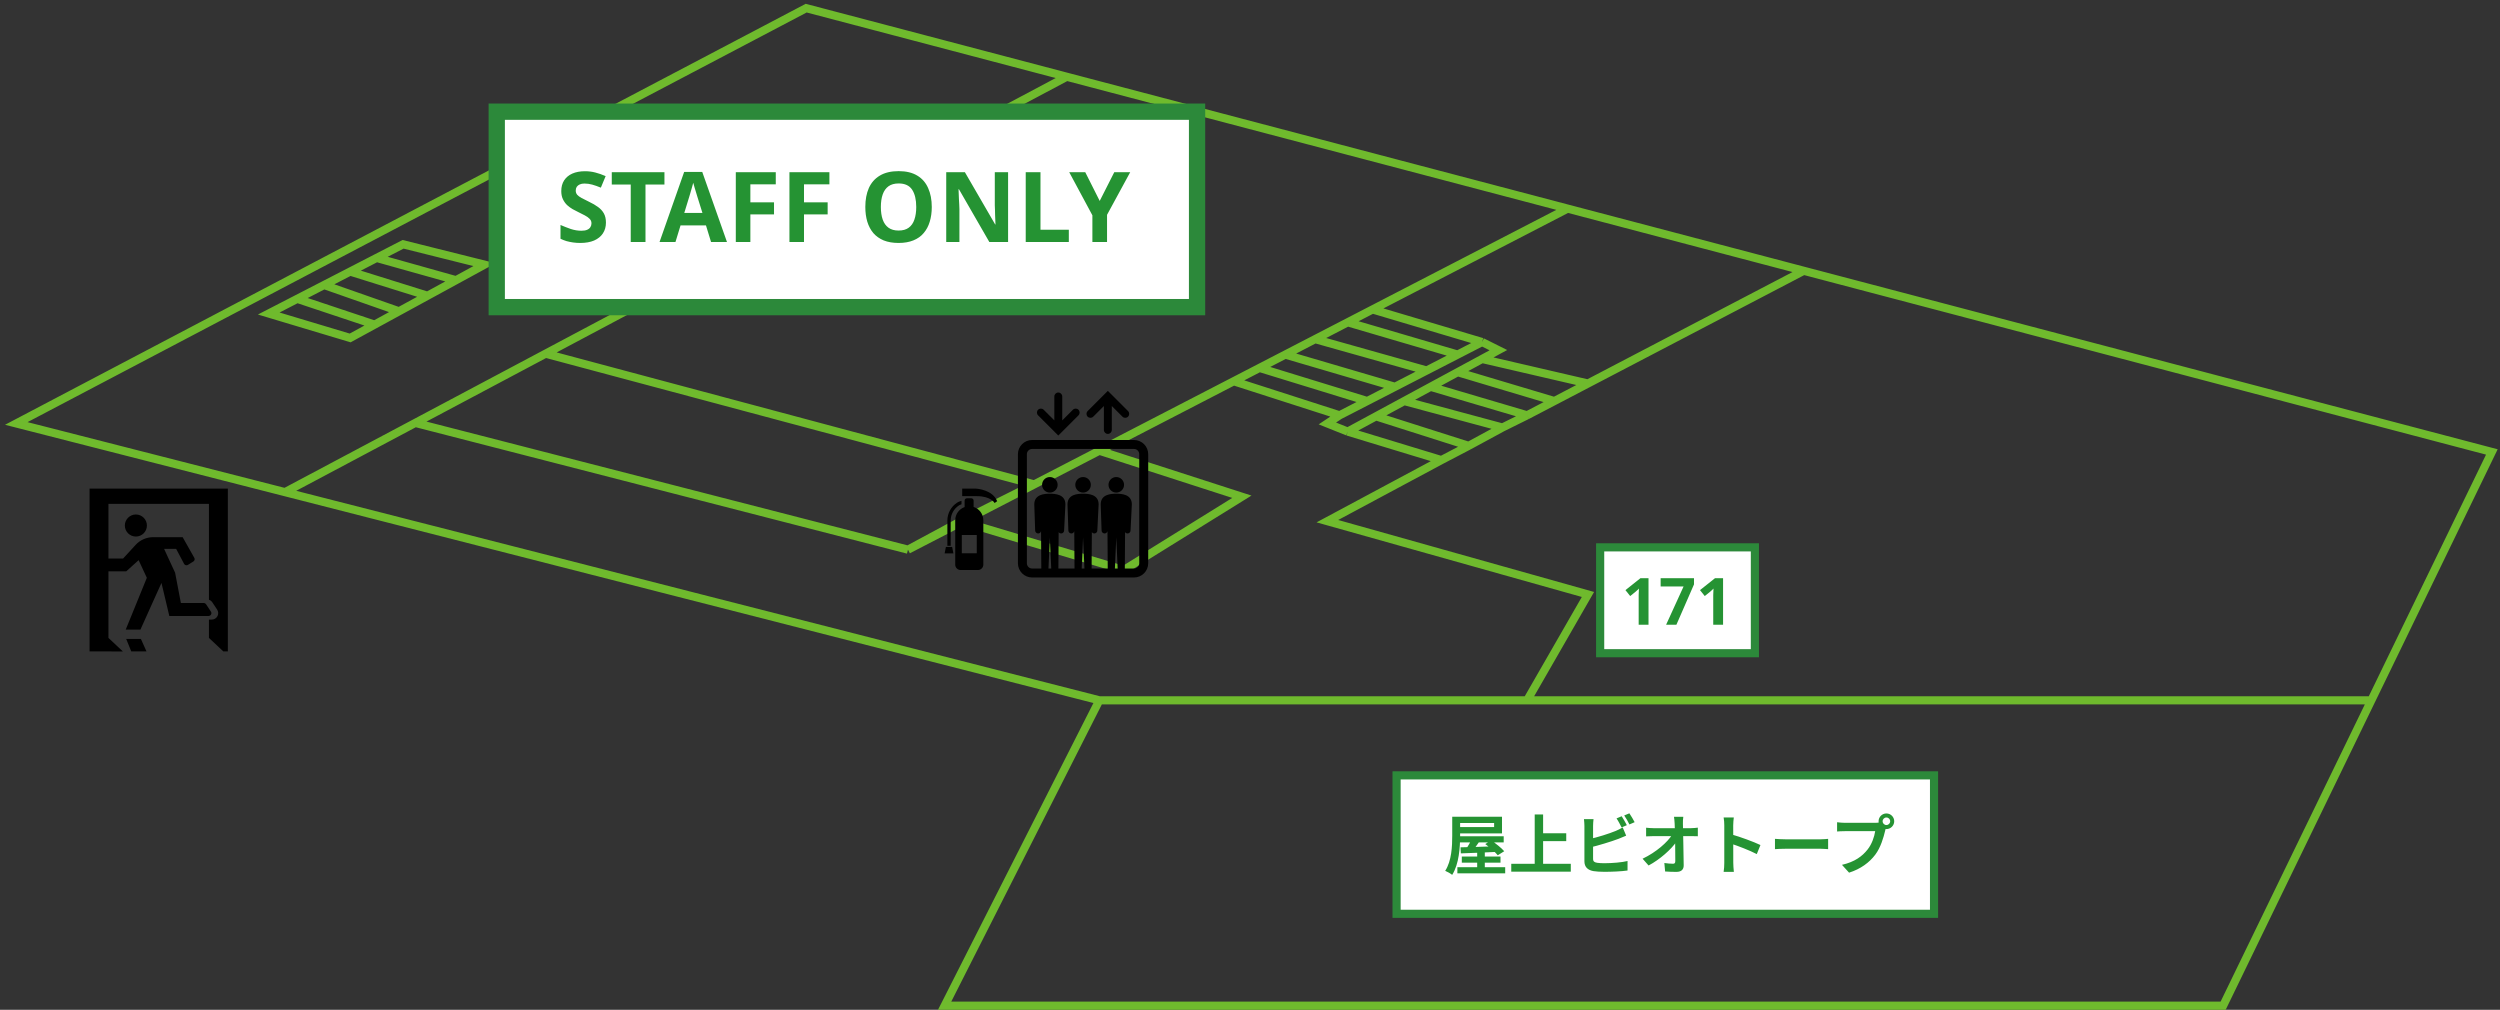<svg width="307" height="124" viewBox="0 0 307 124" fill="none" xmlns="http://www.w3.org/2000/svg">
<rect x="0" y="0" width="307" height="124" fill="#333333" stroke="none"/>
<path d="M135 86L116 123.5H273L291.199 86M135 86L35 60.436M135 86H187.528M35 60.436L2 52L99 1L131 9.425M35 60.436L51 51.934M131 9.425L192.5 25.617M131 9.425L67 43.432M36.5 36.697L33 38.5L43 41.5L46 39.864M36.5 36.697L46 39.864M36.5 36.697L39.794 35M46 39.864L49 38.227M39.794 35L49 38.227M39.794 35L43 33.349M49 38.227L52.5 36.318M43 33.349L52.5 36.318M43 33.349L46.25 31.674M52.5 36.318L56 34.409M46.25 31.674L49.5 30L59.5 32.5L56 34.409M46.25 31.674L56 34.409M51 51.934L111.5 67.5M51 51.934L67 43.432M111.5 67.5L118 64M111.5 67.5L135 55.349M192.5 25.617L168.552 38M192.5 25.617L221.5 33.252M127 59.485L67 43.432M127 59.485L118 64M127 59.485L135 55.349M118 64L138 70L152.5 61L135 55.349M135 55.349L151.5 46.817M151.5 46.817L164.5 51M151.5 46.817L154.666 45.18M164.5 51L167.903 49.25M164.5 51L163 52L165.5 53M182 42L168.552 38M182 42L179 43.543M182 42L184 43L182 44.081M168.552 38L165.5 39.578M165.5 39.578L179 43.543M165.5 39.578L161.5 41.646M179 43.543L175.194 45.5M161.5 41.646L175.194 45.5M161.5 41.646L157.832 43.543M175.194 45.5L171.306 47.5M157.832 43.543L171.306 47.5M157.832 43.543L154.666 45.18M171.306 47.5L167.903 49.25M154.666 45.18L167.903 49.25M165.5 53L177 56.5M165.5 53L168.969 51.125M177 56.5L180.35 54.75M177 56.5L163 64L195 73L187.528 86M221.5 33.252L306 55.5L291.199 86M221.5 33.252L195 47.096M182 44.081L195 47.096M182 44.081L179 45.703M195 47.096L190.878 49.25M179 45.703L190.878 49.25M179 45.703L175.675 47.5M190.878 49.25L187.528 51M175.675 47.5L187.528 51M175.675 47.5L172.438 49.25M187.528 51L184.5 52.5M172.438 49.25L184.5 52.5M172.438 49.25L168.969 51.125M184.5 52.5L180.35 54.75M168.969 51.125L180.35 54.75M187.528 86H291.199" stroke="#6FBA2D"/>
<path d="M128.922 58.58C128.394 58.58 127.967 59.007 127.967 59.535C127.967 60.063 128.394 60.49 128.922 60.49C129.45 60.49 129.878 60.063 129.878 59.535C129.878 59.007 129.45 58.58 128.922 58.58Z" fill="black"/>
<path d="M133.001 58.58C132.473 58.58 132.045 59.007 132.045 59.535C132.045 60.063 132.473 60.49 133.001 60.49C133.528 60.49 133.956 60.063 133.956 59.535C133.956 59.007 133.528 58.58 133.001 58.58Z" fill="black"/>
<path d="M137.079 58.58C136.551 58.58 136.123 59.007 136.123 59.535C136.123 60.063 136.551 60.49 137.079 60.49C137.606 60.49 138.034 60.063 138.034 59.535C138.034 59.007 137.606 58.58 137.079 58.58Z" fill="black"/>
<path d="M139.256 54.031H126.744C125.783 54.031 125 54.814 125 55.775V69.171C125 70.133 125.783 70.915 126.744 70.915H139.256C140.218 70.915 141 70.133 141 69.171V55.775C141 54.814 140.218 54.031 139.256 54.031ZM128.752 69.815L128.922 65.985L129.092 69.815H128.752ZM132.83 69.815L133 65.985L133.17 69.815H132.83ZM136.908 69.815L137.079 65.985L137.249 69.815H136.908ZM139.9 69.171C139.9 69.526 139.611 69.815 139.256 69.815H138.128L138.159 65.344C138.229 65.447 138.344 65.516 138.478 65.51C138.683 65.5 138.842 65.326 138.832 65.121L138.99 61.941C138.99 60.69 137.723 60.628 137.079 60.628C136.434 60.628 135.167 60.69 135.167 61.941L135.273 65.121C135.264 65.326 135.422 65.5 135.627 65.51C135.806 65.518 135.955 65.395 135.998 65.228L136.03 69.815H134.049L134.08 65.344C134.15 65.447 134.266 65.516 134.4 65.51C134.605 65.5 134.763 65.326 134.754 65.121L134.912 61.941C134.912 60.69 133.644 60.628 133 60.628C132.356 60.628 131.088 60.69 131.088 61.941L131.195 65.121C131.185 65.326 131.343 65.5 131.549 65.51C131.728 65.518 131.877 65.395 131.92 65.227L131.951 69.815H129.971L130.002 65.344C130.072 65.447 130.188 65.516 130.322 65.51C130.527 65.5 130.685 65.326 130.675 65.121L130.833 61.94C130.833 60.69 129.566 60.628 128.922 60.628C128.277 60.628 127.01 60.69 127.01 61.94L127.116 65.121C127.107 65.326 127.265 65.5 127.47 65.51C127.65 65.518 127.799 65.395 127.841 65.227L127.873 69.814H126.744C126.389 69.814 126.101 69.526 126.101 69.171V55.775C126.101 55.42 126.389 55.132 126.744 55.132H139.256C139.611 55.132 139.899 55.42 139.899 55.775V69.171H139.9Z" fill="black"/>
<path d="M134.25 51.166L135.557 49.859V52.798C135.557 53.066 135.775 53.284 136.043 53.284C136.311 53.284 136.529 53.066 136.529 52.798V49.859L137.836 51.166C137.931 51.261 138.055 51.309 138.179 51.309C138.303 51.309 138.428 51.261 138.522 51.166C138.712 50.977 138.712 50.669 138.522 50.48L136.386 48.343L136.043 48L135.7 48.343L133.563 50.48C133.373 50.669 133.373 50.977 133.563 51.166C133.753 51.356 134.06 51.356 134.25 51.166Z" fill="black"/>
<path d="M129.615 53.141C129.615 53.141 129.615 53.141 129.615 53.141L129.958 53.484L130.301 53.141C130.301 53.141 130.302 53.141 130.302 53.141L132.437 51.004C132.627 50.815 132.627 50.507 132.437 50.318C132.248 50.128 131.941 50.128 131.751 50.318L130.444 51.625V48.686C130.444 48.417 130.226 48.2 129.958 48.2C129.69 48.2 129.473 48.417 129.473 48.686V51.625L128.165 50.318C127.976 50.128 127.668 50.128 127.478 50.318C127.289 50.507 127.289 50.815 127.478 51.004L129.615 53.141Z" fill="black"/>
<rect x="61" y="13.715" width="86" height="24" fill="white" stroke="#2C893A" stroke-width="2"/>
<path d="M74.409 27.339C74.409 27.843 74.285 28.283 74.037 28.659C73.789 29.035 73.429 29.327 72.957 29.535C72.493 29.735 71.925 29.835 71.253 29.835C70.957 29.835 70.665 29.815 70.377 29.775C70.097 29.735 69.825 29.679 69.561 29.607C69.305 29.527 69.061 29.431 68.829 29.319V27.627C69.237 27.803 69.657 27.967 70.089 28.119C70.529 28.263 70.965 28.335 71.397 28.335C71.693 28.335 71.929 28.295 72.105 28.215C72.289 28.135 72.421 28.027 72.501 27.891C72.589 27.755 72.633 27.599 72.633 27.423C72.633 27.207 72.557 27.023 72.405 26.871C72.261 26.719 72.065 26.579 71.817 26.451C71.569 26.315 71.285 26.171 70.965 26.019C70.765 25.923 70.549 25.811 70.317 25.683C70.085 25.547 69.861 25.383 69.645 25.191C69.437 24.991 69.265 24.751 69.129 24.471C68.993 24.191 68.925 23.855 68.925 23.463C68.925 22.951 69.041 22.515 69.273 22.155C69.513 21.787 69.849 21.507 70.281 21.315C70.721 21.123 71.237 21.027 71.829 21.027C72.277 21.027 72.701 21.079 73.101 21.183C73.509 21.287 73.933 21.435 74.373 21.627L73.785 23.043C73.393 22.883 73.041 22.759 72.729 22.671C72.417 22.583 72.097 22.539 71.769 22.539C71.545 22.539 71.353 22.575 71.193 22.647C71.033 22.719 70.909 22.819 70.821 22.947C70.741 23.075 70.701 23.227 70.701 23.403C70.701 23.603 70.761 23.775 70.881 23.919C71.001 24.055 71.181 24.187 71.421 24.315C71.661 24.443 71.961 24.595 72.321 24.771C72.761 24.979 73.133 25.195 73.437 25.419C73.749 25.643 73.989 25.907 74.157 26.211C74.325 26.515 74.409 26.891 74.409 27.339ZM79.266 29.715H77.454V22.659H75.126V21.147H81.594V22.659H79.266V29.715ZM87.316 29.715L86.692 27.675H83.572L82.948 29.715H80.992L84.016 21.111H86.236L89.272 29.715H87.316ZM85.636 24.159C85.596 24.023 85.544 23.851 85.48 23.643C85.416 23.435 85.352 23.223 85.288 23.007C85.224 22.791 85.172 22.603 85.132 22.443C85.092 22.603 85.036 22.803 84.964 23.043C84.9 23.275 84.836 23.499 84.772 23.715C84.716 23.923 84.672 24.071 84.64 24.159L84.028 26.151H86.26L85.636 24.159ZM92.145 29.715H90.357V21.147H95.265V22.635H92.145V24.843H95.049V26.331H92.145V29.715ZM98.731 29.715H96.943V21.147H101.851V22.635H98.731V24.843H101.635V26.331H98.731V29.715ZM114.422 25.419C114.422 26.083 114.338 26.687 114.17 27.231C114.01 27.767 113.762 28.231 113.426 28.623C113.098 29.015 112.674 29.315 112.154 29.523C111.642 29.731 111.038 29.835 110.342 29.835C109.646 29.835 109.038 29.731 108.518 29.523C108.006 29.307 107.582 29.007 107.246 28.623C106.918 28.231 106.67 27.763 106.502 27.219C106.342 26.675 106.262 26.071 106.262 25.407C106.262 24.519 106.406 23.747 106.694 23.091C106.99 22.435 107.438 21.927 108.038 21.567C108.646 21.199 109.418 21.015 110.354 21.015C111.282 21.015 112.046 21.199 112.646 21.567C113.246 21.927 113.69 22.439 113.978 23.103C114.274 23.759 114.422 24.531 114.422 25.419ZM108.17 25.419C108.17 26.019 108.246 26.535 108.398 26.967C108.55 27.399 108.786 27.731 109.106 27.963C109.426 28.195 109.838 28.311 110.342 28.311C110.862 28.311 111.278 28.195 111.59 27.963C111.91 27.731 112.142 27.399 112.286 26.967C112.438 26.535 112.514 26.019 112.514 25.419C112.514 24.515 112.346 23.807 112.01 23.295C111.674 22.783 111.122 22.527 110.354 22.527C109.842 22.527 109.426 22.643 109.106 22.875C108.786 23.107 108.55 23.439 108.398 23.871C108.246 24.303 108.17 24.819 108.17 25.419ZM123.793 29.715H121.489L117.757 23.235H117.709C117.717 23.435 117.725 23.639 117.733 23.847C117.741 24.047 117.749 24.251 117.757 24.459C117.773 24.659 117.785 24.863 117.793 25.071C117.801 25.271 117.809 25.475 117.817 25.683V29.715H116.197V21.147H118.489L122.209 27.567H122.245C122.237 27.367 122.229 27.171 122.221 26.979C122.213 26.779 122.205 26.583 122.197 26.391C122.197 26.191 122.193 25.995 122.185 25.803C122.177 25.603 122.169 25.403 122.161 25.203V21.147H123.793V29.715ZM125.959 29.715V21.147H127.771V28.215H131.251V29.715H125.959ZM135.045 24.675L136.833 21.147H138.789L135.945 26.379V29.715H134.145V26.439L131.301 21.147H133.269L135.045 24.675Z" fill="#259333"/>
<rect x="171.5" y="95.215" width="66" height="17" fill="white" stroke="#2C893A"/>
<path d="M178.334 100.291H179.302V102.611C179.302 104.019 179.174 106.115 178.326 107.435C178.142 107.275 177.718 107.035 177.47 106.939C178.27 105.707 178.334 103.891 178.334 102.611V100.291ZM178.87 100.291H184.446V102.339H178.87V101.563H183.478V101.067H178.87V100.291ZM179.126 102.691H184.654V103.443H179.126V102.691ZM179.51 105.179H184.262V105.939H179.51V105.179ZM178.966 106.491H184.838V107.243H178.966V106.491ZM181.398 104.579H182.334V107.003H181.398V104.579ZM179.35 104.051C180.47 104.027 182.198 103.979 183.83 103.915L183.806 104.611C182.222 104.691 180.542 104.755 179.39 104.795L179.35 104.051ZM180.806 102.859L181.782 103.179C181.43 103.683 181.054 104.227 180.758 104.579L180.014 104.283C180.294 103.899 180.63 103.299 180.806 102.859ZM182.39 103.651L183.126 103.203C183.67 103.571 184.382 104.131 184.718 104.531L183.926 105.027C183.614 104.635 182.942 104.051 182.39 103.651ZM189.006 102.323H192.334V103.291H189.006V102.323ZM185.582 106.075H192.894V107.043H185.582V106.075ZM188.462 100.019H189.494V106.611H188.462V100.019ZM199.142 100.235C199.342 100.531 199.622 101.035 199.774 101.331L199.134 101.611C198.966 101.283 198.726 100.811 198.51 100.499L199.142 100.235ZM200.086 99.875C200.294 100.179 200.59 100.683 200.734 100.963L200.094 101.243C199.934 100.907 199.67 100.443 199.454 100.139L200.086 99.875ZM195.686 100.587C195.654 100.827 195.63 101.187 195.63 101.419C195.63 101.907 195.63 104.851 195.63 105.451C195.63 105.803 195.79 105.891 196.15 105.955C196.39 105.995 196.718 106.003 197.07 106.003C197.91 106.003 199.198 105.907 199.862 105.731V106.899C199.102 107.011 197.894 107.059 197.014 107.059C196.494 107.059 196.006 107.027 195.662 106.971C194.974 106.843 194.566 106.467 194.566 105.771C194.566 104.851 194.566 101.915 194.566 101.419C194.566 101.235 194.542 100.827 194.51 100.587H195.686ZM195.158 103.043C196.19 102.819 197.558 102.387 198.398 102.043C198.678 101.923 198.95 101.795 199.27 101.611L199.694 102.619C199.39 102.747 199.03 102.899 198.766 103.003C197.822 103.363 196.254 103.835 195.166 104.091L195.158 103.043ZM206.71 100.307C206.67 100.563 206.654 100.867 206.662 101.123C206.686 102.443 206.742 104.643 206.758 106.259C206.766 106.771 206.47 107.067 205.862 107.067C205.374 107.067 204.934 107.051 204.478 107.019L204.382 105.979C204.75 106.035 205.182 106.067 205.454 106.067C205.654 106.067 205.726 105.963 205.726 105.739C205.726 104.635 205.71 102.443 205.646 101.123C205.622 100.779 205.606 100.523 205.566 100.307H206.71ZM202.142 101.643C202.366 101.667 202.75 101.699 203.022 101.699C203.582 101.699 207.278 101.699 207.67 101.699C207.926 101.699 208.302 101.659 208.494 101.635V102.691C208.246 102.683 207.934 102.675 207.718 102.675C207.406 102.675 203.494 102.675 203.054 102.675C202.758 102.675 202.422 102.691 202.142 102.707V101.643ZM201.71 105.451C203.382 104.651 204.782 103.419 205.358 102.475H205.878L205.886 103.331C205.238 104.299 203.822 105.555 202.446 106.283L201.71 105.451ZM211.742 105.955C211.742 105.339 211.742 102.027 211.742 101.355C211.742 101.067 211.718 100.675 211.662 100.387H212.91C212.878 100.675 212.838 101.019 212.838 101.355C212.838 102.235 212.846 105.363 212.846 105.955C212.846 106.179 212.878 106.739 212.918 107.067H211.662C211.718 106.755 211.742 106.267 211.742 105.955ZM212.606 102.459C213.67 102.755 215.398 103.387 216.182 103.771L215.734 104.883C214.822 104.411 213.478 103.899 212.606 103.611V102.459ZM217.966 103.011C218.262 103.035 218.838 103.067 219.254 103.067C220.198 103.067 222.838 103.067 223.55 103.067C223.926 103.067 224.278 103.027 224.494 103.011V104.275C224.302 104.267 223.894 104.227 223.558 104.227C222.83 104.227 220.198 104.227 219.254 104.227C218.806 104.227 218.27 104.251 217.966 104.275V103.011ZM231.186 100.851C231.186 101.107 231.394 101.315 231.65 101.315C231.906 101.315 232.114 101.107 232.114 100.851C232.114 100.595 231.906 100.387 231.65 100.387C231.394 100.387 231.186 100.595 231.186 100.851ZM230.69 100.851C230.69 100.323 231.122 99.891 231.65 99.891C232.178 99.891 232.61 100.323 232.61 100.851C232.61 101.379 232.178 101.811 231.65 101.811C231.122 101.811 230.69 101.379 230.69 100.851ZM231.666 101.483C231.586 101.635 231.53 101.867 231.49 102.035C231.306 102.819 230.954 104.067 230.282 104.955C229.562 105.915 228.498 106.707 227.066 107.163L226.194 106.203C227.786 105.835 228.69 105.139 229.33 104.331C229.866 103.667 230.17 102.755 230.274 102.067C229.786 102.067 227.146 102.067 226.546 102.067C226.178 102.067 225.802 102.091 225.594 102.107V100.971C225.834 101.003 226.282 101.043 226.546 101.043C227.146 101.043 229.802 101.043 230.25 101.043C230.41 101.043 230.666 101.035 230.874 100.979L231.666 101.483Z" fill="#259333"/>
<rect x="196.5" y="67.215" width="19" height="13" fill="white" stroke="#2C893A"/>
<path d="M202.437 76.715H201.229V73.411C201.229 73.32 201.229 73.208 201.229 73.075C201.234 72.942 201.239 72.803 201.245 72.659C201.25 72.515 201.255 72.387 201.261 72.275C201.234 72.307 201.175 72.365 201.085 72.451C200.999 72.531 200.919 72.603 200.845 72.667L200.189 73.195L199.605 72.467L201.445 71.003H202.437V76.715ZM204.599 76.715L206.743 72.019H203.927V71.003H208.023V71.763L205.863 76.715H204.599ZM211.593 76.715H210.385V73.411C210.385 73.32 210.385 73.208 210.385 73.075C210.39 72.942 210.396 72.803 210.401 72.659C210.406 72.515 210.412 72.387 210.417 72.275C210.39 72.307 210.332 72.365 210.241 72.451C210.156 72.531 210.076 72.603 210.001 72.667L209.345 73.195L208.761 72.467L210.601 71.003H211.593V76.715Z" fill="#259333"/>
<path d="M15.33 64.534C15.33 65.282 15.94 65.889 16.685 65.889C17.434 65.889 18.041 65.282 18.041 64.534C18.041 63.788 17.434 63.178 16.685 63.178C15.94 63.178 15.33 63.788 15.33 64.534Z" fill="black"/>
<path d="M16 78.46L15.502 78.457L15.503 78.46H15.496L16.119 79.995H17.99L17.302 78.46H16Z" fill="black"/>
<path d="M11.059 60H11.007H11V79.927V79.988V79.995H13.357L15.082 80L15.076 79.995H15.086L13.318 78.338V70.158H15.503L16.682 69.095L17.025 68.788L18.031 70.955L16.15 75.573L15.439 77.311H15.442L15.439 77.318H17.245L18.687 74.11L19.829 71.583L20.792 75.641H25.611C25.889 75.641 26.055 75.336 25.902 75.106L25.306 74.204C25.292 74.187 25.279 74.174 25.265 74.157C25.201 74.089 25.113 74.048 25.018 74.048H22.212L21.504 70.331L20.546 68.261L20.152 67.404H21.633L22.605 69.24C22.666 69.355 22.785 69.416 22.9 69.416C22.961 69.416 23.022 69.399 23.076 69.366L23.75 68.949C23.899 68.854 23.951 68.657 23.862 68.505L22.429 65.964H18.81C17.99 65.964 17.211 66.306 16.659 66.909L15.117 68.586H13.318V61.877H25.627H25.658V73.648C25.824 73.703 25.97 73.811 26.068 73.96L26.665 74.858C26.824 75.102 26.841 75.41 26.702 75.668C26.563 75.925 26.299 76.085 26.007 76.085H25.658V78.338L27.43 79.995H27.979V60H11.059Z" fill="black"/>
<path d="M119.75 60C119.44 60 118.157 60 118.157 60V60.929C118.157 60.929 119.042 60.929 119.971 60.929C121.697 60.929 122.14 61.77 122.14 61.77C122.14 61.77 122.14 61.77 122.449 61.549C121.918 60.177 120.06 60 119.75 60Z" fill="black"/>
<path d="M116.157 67.167L116 67.958H117.08L116.923 67.167H116.157Z" fill="black"/>
<path d="M119.559 62.251V61.475C119.559 61.317 119.431 61.189 119.272 61.189H118.739C118.58 61.189 118.453 61.317 118.453 61.475V62.267C117.782 62.503 117.302 63.142 117.302 63.894V69.336C117.302 69.703 117.599 70 117.966 70H120.09C120.456 70 120.753 69.703 120.753 69.336V63.894C120.753 63.126 120.252 62.475 119.559 62.251ZM119.946 67.942H118.109V65.698H119.946V67.942Z" fill="black"/>
<path d="M116.745 63.925C116.745 63.169 117.132 62.476 117.746 62.074L117.748 62.073L117.748 62.073C117.751 62.07 117.875 61.992 118.071 61.926V61.5C117.747 61.587 117.542 61.72 117.522 61.733C117.522 61.733 117.522 61.733 117.522 61.733C117.522 61.733 117.52 61.734 117.52 61.735L117.52 61.735C116.794 62.212 116.337 63.03 116.337 63.925V67.027H116.745V63.925ZM117.751 62.071L117.749 62.073L117.749 62.072L117.751 62.071Z" fill="black"/>
</svg>
